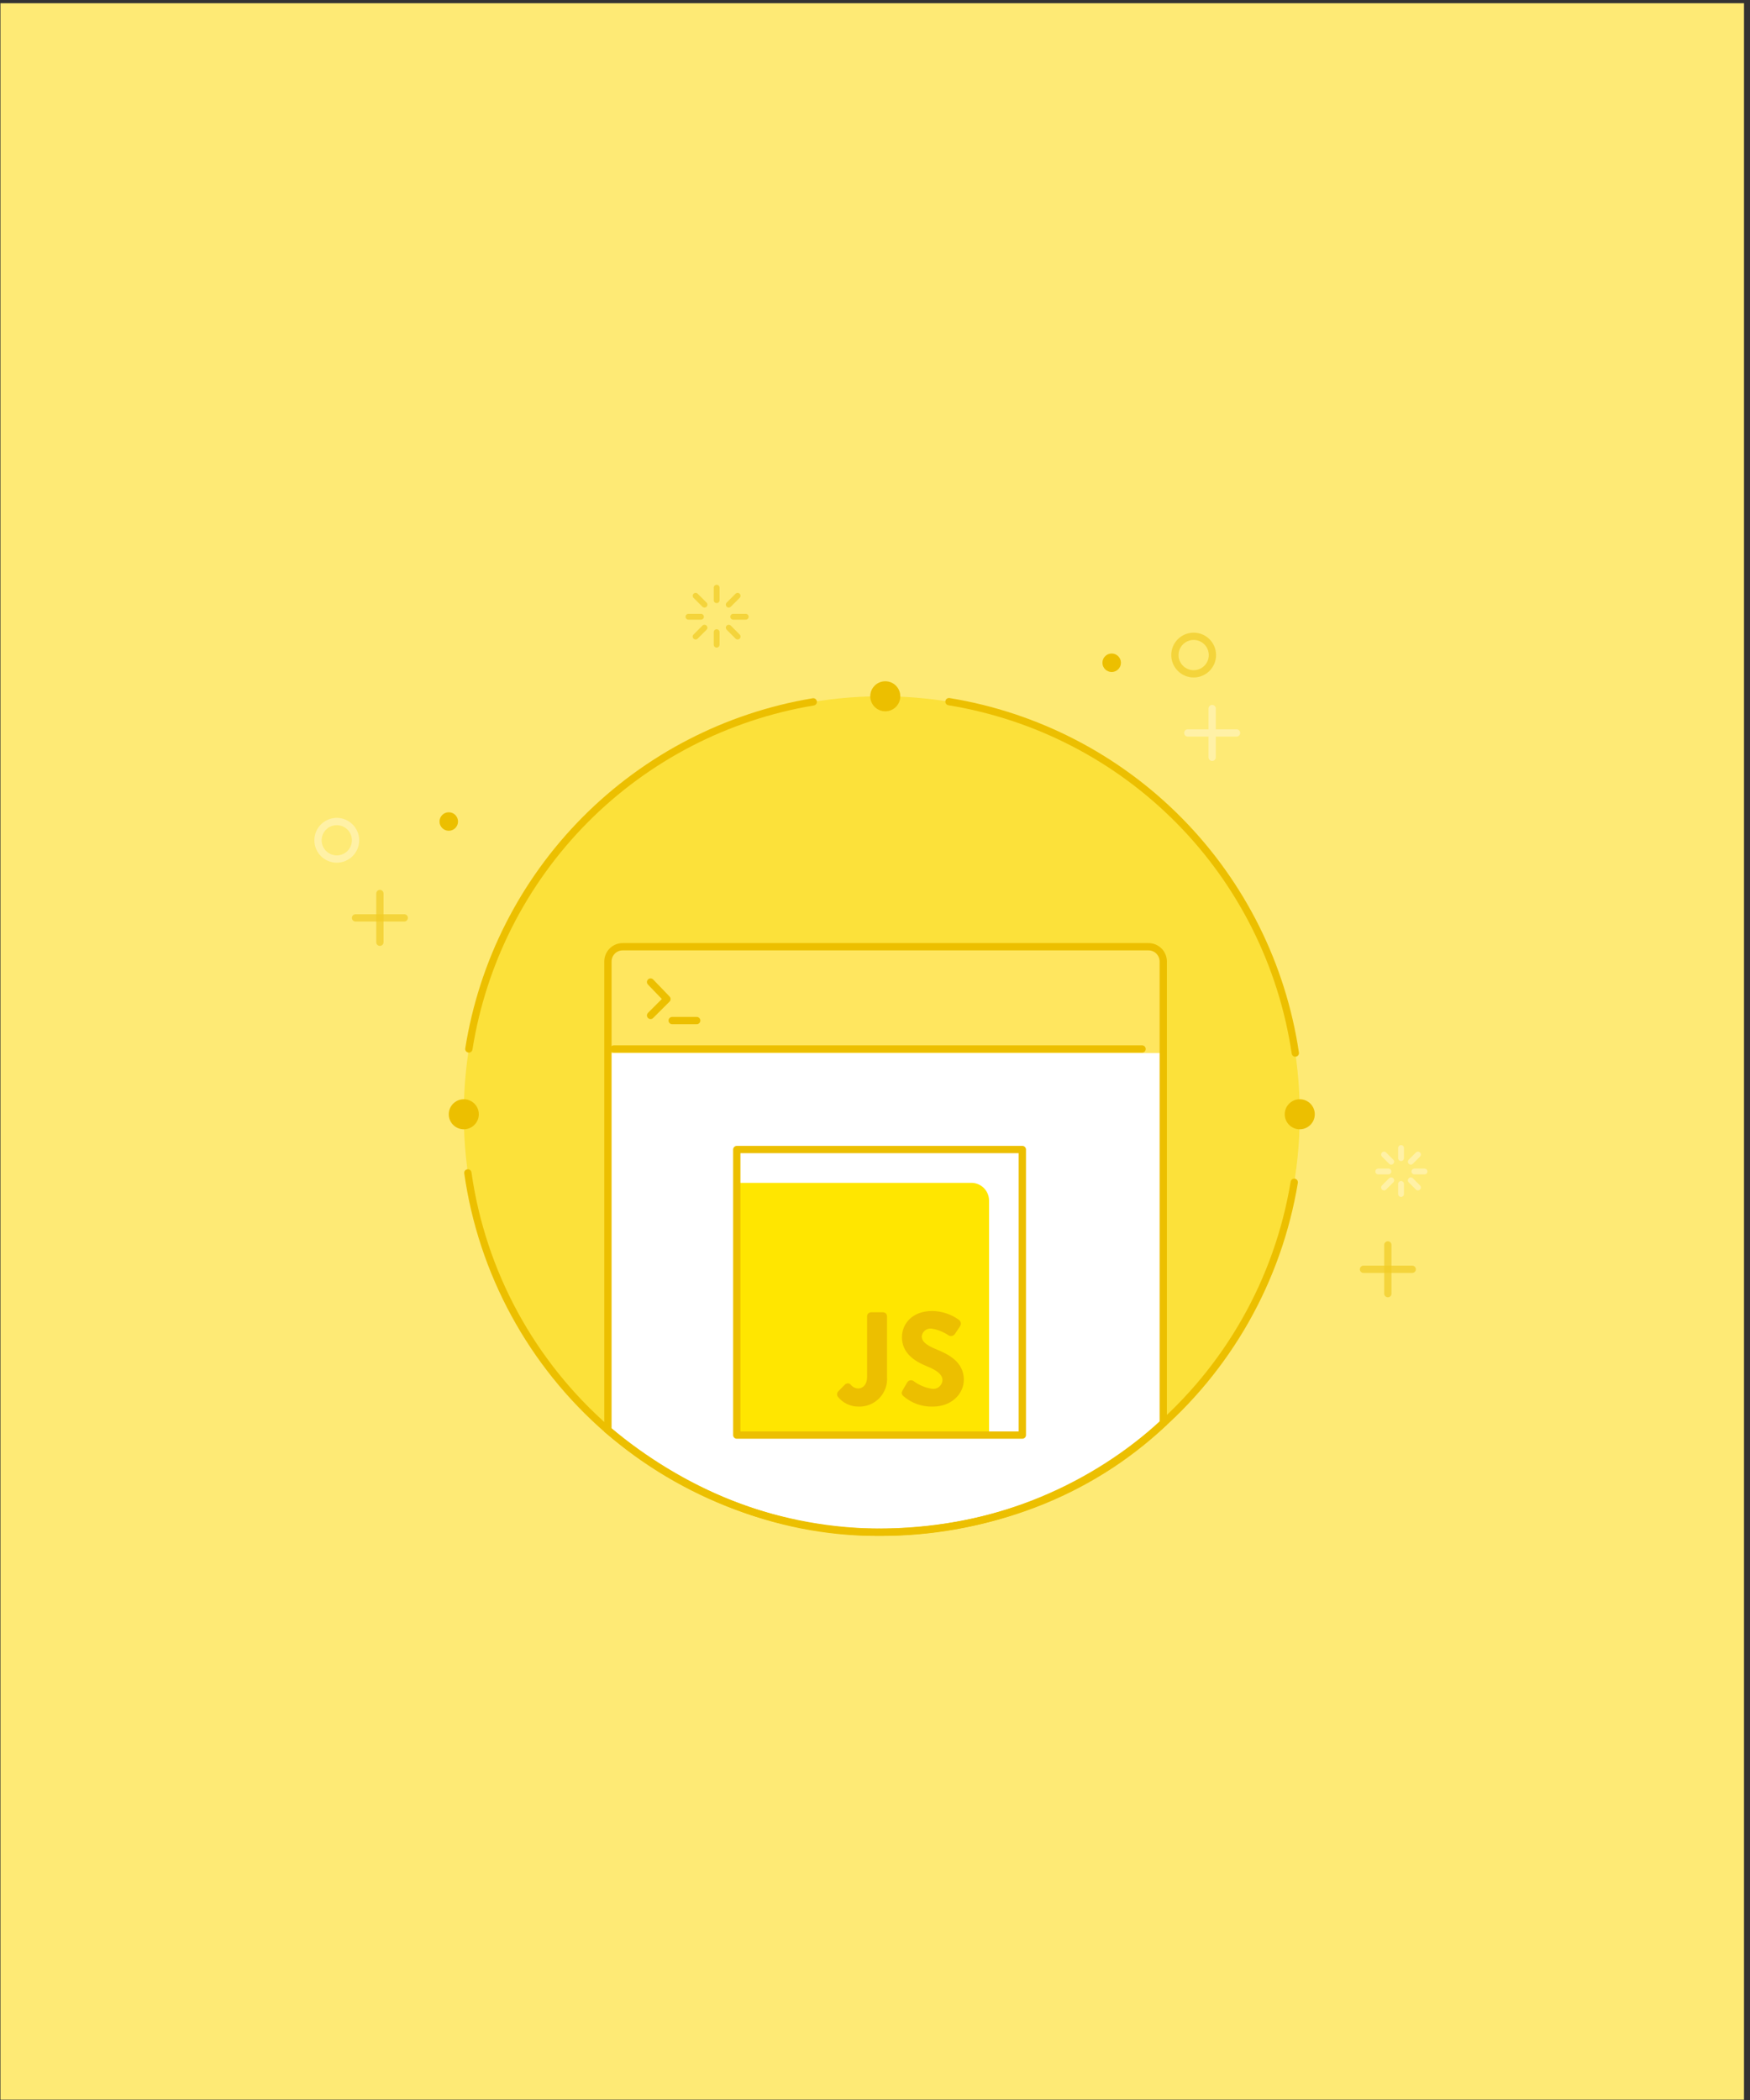 <svg width="240" height="288" viewBox="0 0 240 288" fill="none" xmlns="http://www.w3.org/2000/svg">
<rect x="0" y="0" width="240" height="288" fill="#333333" stroke="none"/>
<path fill-rule="evenodd" clip-rule="evenodd" d="M0.061 0.443H239.178V287.957H0.061V0.443Z" fill="#FEEA75"/>
<g clip-path="url(#clip0)">
<g style="mix-blend-mode:multiply" opacity="0.5">
<path d="M120.929 210.138C152.588 210.138 178.253 184.473 178.253 152.814C178.253 121.155 152.588 95.49 120.929 95.49C89.269 95.49 63.605 121.155 63.605 152.814C63.605 184.473 89.269 210.138 120.929 210.138Z" fill="#F9D700"/>
</g>
<path d="M157.512 129.838H85.392C84.856 129.839 84.343 130.052 83.965 130.43C83.586 130.809 83.374 131.322 83.373 131.857V196.121C93.332 204.474 106.168 210.138 120.184 210.138C134.822 210.154 148.906 204.549 159.531 194.48V131.857C159.53 131.322 159.318 130.809 158.939 130.43C158.561 130.052 158.047 129.839 157.512 129.838Z" fill="white"/>
<path d="M152.459 92.162C153.159 92.162 153.727 91.594 153.727 90.893C153.727 90.193 153.159 89.625 152.459 89.625C151.758 89.625 151.19 90.193 151.19 90.893C151.19 91.594 151.758 92.162 152.459 92.162Z" fill="#ECBF00"/>
<path d="M61.545 113.934C62.245 113.934 62.813 113.366 62.813 112.666C62.813 111.965 62.245 111.397 61.545 111.397C60.844 111.397 60.276 111.965 60.276 112.666C60.276 113.366 60.844 113.934 61.545 113.934Z" fill="#ECBF00"/>
<path d="M121.41 97.55C122.547 97.55 123.47 96.628 123.47 95.49C123.47 94.352 122.547 93.43 121.41 93.43C120.272 93.43 119.35 94.352 119.35 95.49C119.35 96.628 120.272 97.55 121.41 97.55Z" fill="#ECBF00"/>
<path d="M63.605 154.874C64.743 154.874 65.665 153.952 65.665 152.814C65.665 151.676 64.743 150.754 63.605 150.754C62.467 150.754 61.545 151.676 61.545 152.814C61.545 153.952 62.467 154.874 63.605 154.874Z" fill="#ECBF00"/>
<path d="M178.252 154.874C179.39 154.874 180.313 153.952 180.313 152.814C180.313 151.676 179.39 150.754 178.252 150.754C177.115 150.754 176.192 151.676 176.192 152.814C176.192 153.952 177.115 154.874 178.252 154.874Z" fill="#ECBF00"/>
<path opacity="0.8" d="M159.531 130.222H83.373V144.42H159.531V130.222Z" fill="#FFE037"/>
<g opacity="0.7">
<path opacity="0.7" d="M48.758 125.881H55.442" stroke="#ECBF00" stroke-miterlimit="10" stroke-linecap="round"/>
<path opacity="0.7" d="M52.1 129.223V122.539" stroke="#ECBF00" stroke-miterlimit="10" stroke-linecap="round"/>
<path opacity="0.7" d="M186.992 174.073H193.677" stroke="#ECBF00" stroke-miterlimit="10" stroke-linecap="round"/>
<path opacity="0.7" d="M190.334 177.415V170.73" stroke="#ECBF00" stroke-miterlimit="10" stroke-linecap="round"/>
<path opacity="0.7" d="M98.284 80.596V82.316" stroke="#ECBF00" stroke-width="0.8" stroke-miterlimit="10" stroke-linecap="round"/>
<path opacity="0.7" d="M98.284 86.694V88.413" stroke="#ECBF00" stroke-width="0.8" stroke-miterlimit="10" stroke-linecap="round"/>
<path opacity="0.7" d="M102.271 84.583H100.551" stroke="#ECBF00" stroke-width="0.8" stroke-miterlimit="10" stroke-linecap="round"/>
<path opacity="0.7" d="M96.134 84.583H94.414" stroke="#ECBF00" stroke-width="0.8" stroke-miterlimit="10" stroke-linecap="round"/>
<path opacity="0.7" d="M101.159 81.708L99.943 82.924" stroke="#ECBF00" stroke-width="0.8" stroke-miterlimit="10" stroke-linecap="round"/>
<path opacity="0.7" d="M101.159 87.302L99.943 86.085" stroke="#ECBF00" stroke-width="0.8" stroke-miterlimit="10" stroke-linecap="round"/>
<path opacity="0.7" d="M95.397 81.708L96.614 82.924" stroke="#ECBF00" stroke-width="0.8" stroke-miterlimit="10" stroke-linecap="round"/>
<path opacity="0.7" d="M95.397 87.302L96.614 86.085" stroke="#ECBF00" stroke-width="0.8" stroke-miterlimit="10" stroke-linecap="round"/>
<path opacity="0.7" d="M163.702 92.411C165.123 92.411 166.275 91.259 166.275 89.838C166.275 88.417 165.123 87.265 163.702 87.265C162.281 87.265 161.129 88.417 161.129 89.838C161.129 91.259 162.281 92.411 163.702 92.411Z" stroke="#ECBF00" stroke-miterlimit="10" stroke-linecap="round"/>
</g>
<path d="M162.896 100.517H169.581" stroke="#FFF1A6" stroke-miterlimit="10" stroke-linecap="round"/>
<path d="M166.238 103.859V97.175" stroke="#FFF1A6" stroke-miterlimit="10" stroke-linecap="round"/>
<path d="M192.143 157.442V158.83" stroke="#FFF1A6" stroke-width="0.8" stroke-miterlimit="10" stroke-linecap="round"/>
<path d="M192.143 162.364V163.752" stroke="#FFF1A6" stroke-width="0.8" stroke-miterlimit="10" stroke-linecap="round"/>
<path d="M195.361 160.66H193.973" stroke="#FFF1A6" stroke-width="0.8" stroke-miterlimit="10" stroke-linecap="round"/>
<path d="M190.408 160.66H189.02" stroke="#FFF1A6" stroke-width="0.8" stroke-miterlimit="10" stroke-linecap="round"/>
<path d="M194.463 158.339L193.481 159.321" stroke="#FFF1A6" stroke-width="0.8" stroke-miterlimit="10" stroke-linecap="round"/>
<path d="M194.463 162.854L193.481 161.873" stroke="#FFF1A6" stroke-width="0.8" stroke-miterlimit="10" stroke-linecap="round"/>
<path d="M189.812 158.339L190.794 159.321" stroke="#FFF1A6" stroke-width="0.8" stroke-miterlimit="10" stroke-linecap="round"/>
<path d="M189.812 162.854L190.794 161.873" stroke="#FFF1A6" stroke-width="0.8" stroke-miterlimit="10" stroke-linecap="round"/>
<path d="M46.185 117.812C47.606 117.812 48.759 116.66 48.759 115.239C48.759 113.818 47.606 112.666 46.185 112.666C44.764 112.666 43.612 113.818 43.612 115.239C43.612 116.66 44.764 117.812 46.185 117.812Z" stroke="#FFF1A6" stroke-miterlimit="10" stroke-linecap="round"/>
<path d="M84.184 143.861H156.626" stroke="#ECBF00" stroke-linecap="round" stroke-linejoin="round"/>
<path d="M89.222 134.679L91.467 137.014L89.222 139.258" stroke="#ECBF00" stroke-linecap="round" stroke-linejoin="round"/>
<path d="M92.185 139.963H95.546" stroke="#ECBF00" stroke-linecap="round" stroke-linejoin="round"/>
<path d="M64.3 143.858C66.185 131.972 71.761 120.98 80.237 112.437C88.713 103.895 99.662 98.234 111.533 96.256" stroke="#ECBF00" stroke-miterlimit="10" stroke-linecap="round"/>
<path d="M177.497 162.143C175.283 175.548 168.381 187.732 158.021 196.522C147.66 205.312 134.516 210.137 120.929 210.138C107.118 210.137 93.771 205.151 83.342 196.097C72.913 187.042 66.103 174.527 64.164 160.853" stroke="#ECBF00" stroke-miterlimit="10" stroke-linecap="round"/>
<path d="M130.147 96.227C142.151 98.188 153.22 103.913 161.757 112.576C170.294 121.238 175.857 132.39 177.643 144.42" stroke="#ECBF00" stroke-miterlimit="10" stroke-linecap="round"/>
<path d="M101.045 162.218H133.21C133.855 162.218 134.473 162.474 134.928 162.93C135.384 163.385 135.64 164.004 135.64 164.648V196.813H101.045V162.218Z" fill="#FFE600"/>
<path d="M115.091 190.973L116.01 190.038C116.043 189.999 116.084 189.969 116.131 189.949C116.177 189.928 116.228 189.919 116.278 189.92C116.329 189.922 116.379 189.935 116.424 189.959C116.469 189.982 116.508 190.015 116.539 190.056C116.68 190.229 116.858 190.369 117.059 190.467C117.26 190.564 117.48 190.617 117.704 190.621C118.392 190.621 119.116 190.056 119.116 188.838V180.507C119.116 180.463 119.125 180.419 119.142 180.378C119.158 180.337 119.183 180.3 119.214 180.269C119.245 180.238 119.282 180.213 119.323 180.197C119.364 180.18 119.407 180.171 119.452 180.171H121.11C121.154 180.171 121.198 180.18 121.239 180.197C121.279 180.213 121.316 180.238 121.348 180.269C121.379 180.3 121.403 180.337 121.42 180.378C121.437 180.419 121.446 180.463 121.446 180.507V188.838C121.485 189.342 121.417 189.848 121.246 190.324C121.076 190.8 120.807 191.235 120.457 191.599C120.107 191.964 119.684 192.251 119.216 192.441C118.748 192.631 118.244 192.721 117.739 192.703C117.223 192.707 116.714 192.593 116.249 192.369C115.784 192.146 115.376 191.82 115.056 191.415C115.014 191.347 114.995 191.268 115.001 191.188C115.008 191.109 115.039 191.033 115.091 190.973Z" fill="#ECBF00" stroke="#ECBF00" stroke-width="0.405" stroke-linecap="round"/>
<path d="M123.95 190.797L124.585 189.702C124.614 189.652 124.653 189.608 124.7 189.575C124.747 189.541 124.801 189.517 124.858 189.505C124.914 189.494 124.973 189.494 125.029 189.507C125.086 189.52 125.139 189.544 125.185 189.579C125.969 190.16 126.885 190.537 127.851 190.673C128.046 190.691 128.243 190.67 128.43 190.611C128.616 190.553 128.79 190.457 128.939 190.331C129.089 190.204 129.211 190.049 129.3 189.874C129.389 189.7 129.442 189.509 129.457 189.314C129.457 188.414 128.698 187.796 127.215 187.196C125.556 186.525 123.897 185.466 123.897 183.383C123.897 181.812 125.062 179.994 127.868 179.994C129.138 180.018 130.37 180.431 131.398 181.177C131.486 181.243 131.545 181.339 131.565 181.447C131.585 181.555 131.563 181.667 131.504 181.759L130.834 182.766C130.779 182.875 130.684 182.959 130.568 182.998C130.452 183.038 130.326 183.03 130.216 182.977C129.483 182.47 128.644 182.138 127.762 182.007C127.392 181.965 127.021 182.072 126.73 182.304C126.439 182.535 126.252 182.873 126.209 183.242C126.209 184.072 126.862 184.636 128.292 185.219C130.004 185.907 131.981 186.931 131.981 189.208C131.981 191.026 130.41 192.703 127.921 192.703C126.5 192.746 125.115 192.255 124.038 191.326C123.879 191.167 123.791 191.079 123.95 190.797Z" fill="#ECBF00" stroke="#ECBF00" stroke-width="0.405" stroke-linecap="round"/>
<path d="M140.206 196.813V157.652H120.625H101.045V196.813H140.206Z" stroke="#ECBF00" stroke-linejoin="round"/>
<path d="M157.512 129.838H85.392C84.856 129.839 84.343 130.052 83.965 130.43C83.586 130.809 83.374 131.322 83.373 131.857V196.121C93.332 204.474 106.168 210.138 120.184 210.138C135.423 210.138 149.263 204.892 159.531 195.192V131.857C159.53 131.322 159.318 130.809 158.939 130.43C158.561 130.052 158.047 129.839 157.512 129.838V129.838Z" stroke="#ECBF00" stroke-miterlimit="10"/>
</g>
<defs>
<clipPath id="clip0">
<rect width="152.85" height="130.643" fill="white" transform="translate(43 80.107)"/>
</clipPath>
</defs>
</svg>
